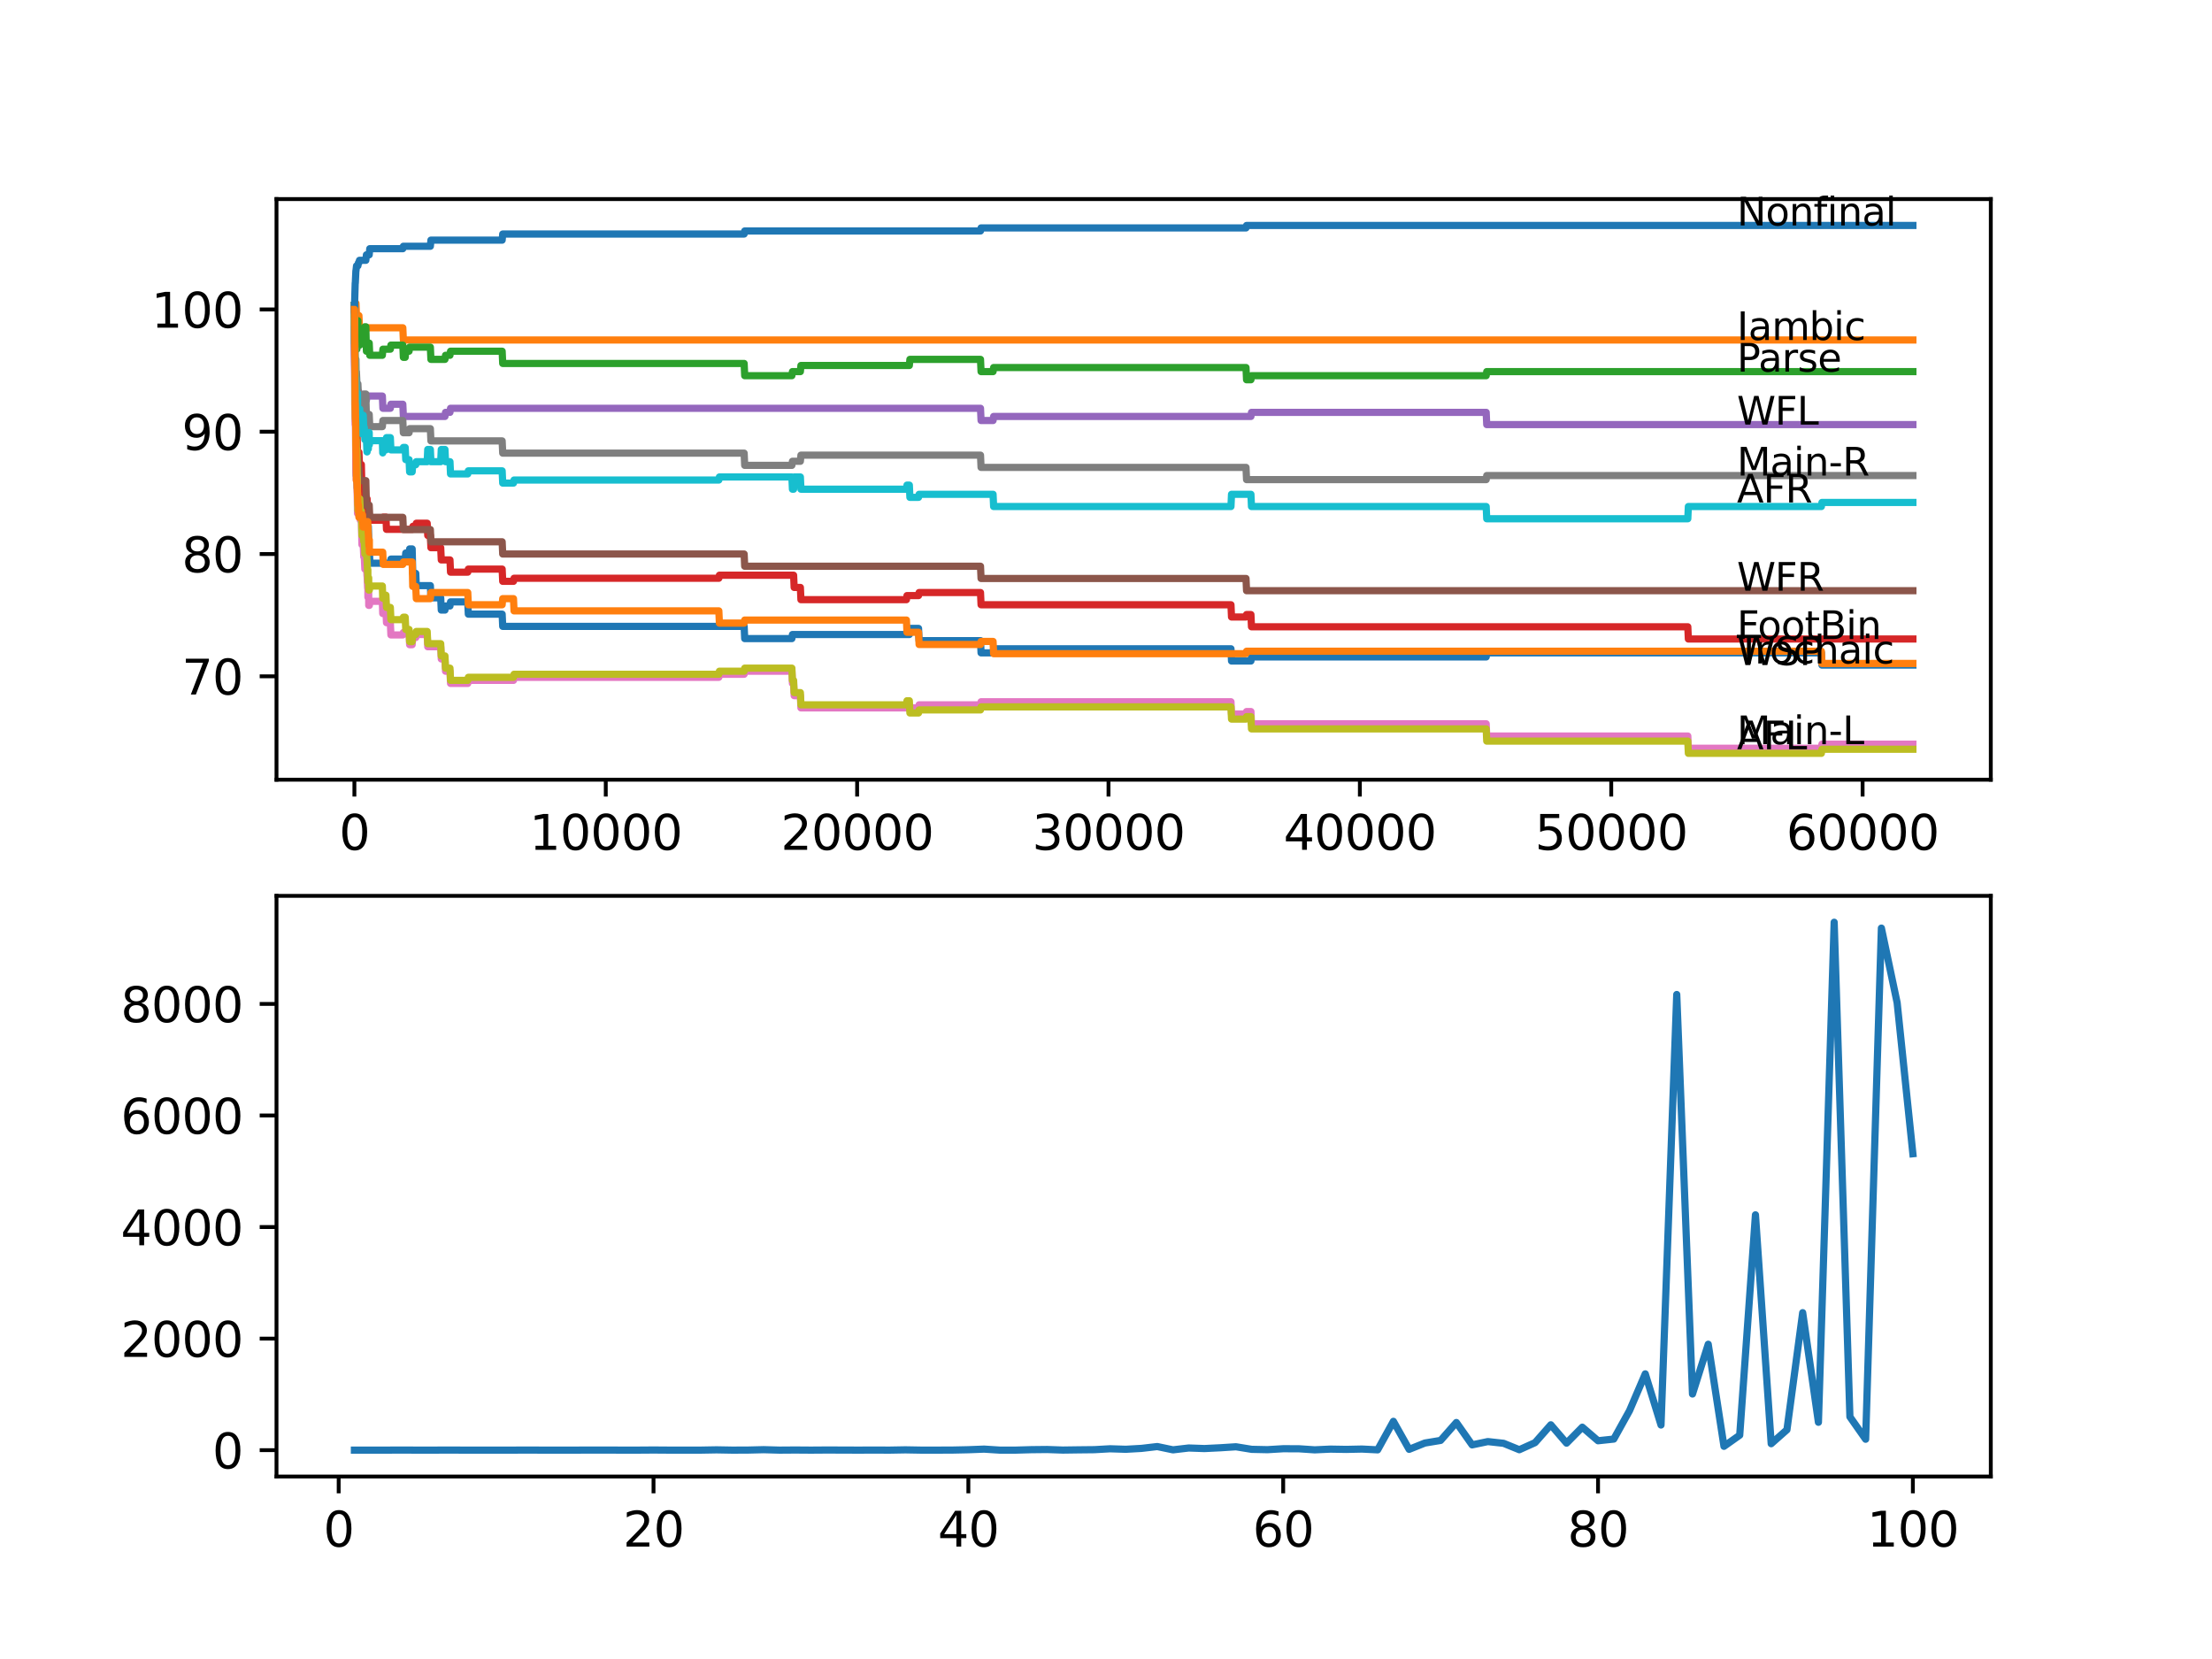 <?xml version="1.0" encoding="utf-8" standalone="no"?>
<!DOCTYPE svg PUBLIC "-//W3C//DTD SVG 1.1//EN"
  "http://www.w3.org/Graphics/SVG/1.1/DTD/svg11.dtd">
<svg xmlns:xlink="http://www.w3.org/1999/xlink" width="460.8pt" height="345.6pt" viewBox="0 0 460.8 345.6" xmlns="http://www.w3.org/2000/svg" version="1.1">
 <defs>
  <style type="text/css">*{stroke-linejoin: round; stroke-linecap: butt}</style>
 </defs>
 <g id="figure_1">
  <g id="patch_1">
   <path d="M 0 345.6 
L 460.8 345.6 
L 460.8 0 
L 0 0 
z
" style="fill: #ffffff"/>
  </g>
  <g id="axes_1">
   <g id="patch_2">
    <path d="M 57.6 162.432 
L 414.72 162.432 
L 414.72 41.472 
L 57.6 41.472 
z
" style="fill: #ffffff"/>
   </g>
   <g id="matplotlib.axis_1">
    <g id="xtick_1">
     <g id="line2d_1">
      <defs>
       <path id="m9f51a83b48" d="M 0 0 
L 0 3.5 
" style="stroke: #000000; stroke-width: 0.8"/>
      </defs>
      <g>
       <use xlink:href="#m9f51a83b48" x="73.827" y="162.432" style="stroke: #000000; stroke-width: 0.8"/>
      </g>
     </g>
     <g id="text_1">
      <!-- 0 -->
      <g transform="translate(70.646 177.03)scale(0.1 -0.1)">
       <defs>
        <path id="DejaVuSans-30" d="M 2034 4250 
Q 1547 4250 1301 3770 
Q 1056 3291 1056 2328 
Q 1056 1369 1301 889 
Q 1547 409 2034 409 
Q 2525 409 2770 889 
Q 3016 1369 3016 2328 
Q 3016 3291 2770 3770 
Q 2525 4250 2034 4250 
z
M 2034 4750 
Q 2819 4750 3233 4129 
Q 3647 3509 3647 2328 
Q 3647 1150 3233 529 
Q 2819 -91 2034 -91 
Q 1250 -91 836 529 
Q 422 1150 422 2328 
Q 422 3509 836 4129 
Q 1250 4750 2034 4750 
z
" transform="scale(0.016)"/>
       </defs>
       <use xlink:href="#DejaVuSans-30"/>
      </g>
     </g>
    </g>
    <g id="xtick_2">
     <g id="line2d_2">
      <g>
       <use xlink:href="#m9f51a83b48" x="126.192" y="162.432" style="stroke: #000000; stroke-width: 0.8"/>
      </g>
     </g>
     <g id="text_2">
      <!-- 10000 -->
      <g transform="translate(110.286 177.03)scale(0.1 -0.1)">
       <defs>
        <path id="DejaVuSans-31" d="M 794 531 
L 1825 531 
L 1825 4091 
L 703 3866 
L 703 4441 
L 1819 4666 
L 2450 4666 
L 2450 531 
L 3481 531 
L 3481 0 
L 794 0 
L 794 531 
z
" transform="scale(0.016)"/>
       </defs>
       <use xlink:href="#DejaVuSans-31"/>
       <use xlink:href="#DejaVuSans-30" x="63.623"/>
       <use xlink:href="#DejaVuSans-30" x="127.246"/>
       <use xlink:href="#DejaVuSans-30" x="190.869"/>
       <use xlink:href="#DejaVuSans-30" x="254.492"/>
      </g>
     </g>
    </g>
    <g id="xtick_3">
     <g id="line2d_3">
      <g>
       <use xlink:href="#m9f51a83b48" x="178.556" y="162.432" style="stroke: #000000; stroke-width: 0.8"/>
      </g>
     </g>
     <g id="text_3">
      <!-- 20000 -->
      <g transform="translate(162.65 177.03)scale(0.1 -0.1)">
       <defs>
        <path id="DejaVuSans-32" d="M 1228 531 
L 3431 531 
L 3431 0 
L 469 0 
L 469 531 
Q 828 903 1448 1529 
Q 2069 2156 2228 2338 
Q 2531 2678 2651 2914 
Q 2772 3150 2772 3378 
Q 2772 3750 2511 3984 
Q 2250 4219 1831 4219 
Q 1534 4219 1204 4116 
Q 875 4013 500 3803 
L 500 4441 
Q 881 4594 1212 4672 
Q 1544 4750 1819 4750 
Q 2544 4750 2975 4387 
Q 3406 4025 3406 3419 
Q 3406 3131 3298 2873 
Q 3191 2616 2906 2266 
Q 2828 2175 2409 1742 
Q 1991 1309 1228 531 
z
" transform="scale(0.016)"/>
       </defs>
       <use xlink:href="#DejaVuSans-32"/>
       <use xlink:href="#DejaVuSans-30" x="63.623"/>
       <use xlink:href="#DejaVuSans-30" x="127.246"/>
       <use xlink:href="#DejaVuSans-30" x="190.869"/>
       <use xlink:href="#DejaVuSans-30" x="254.492"/>
      </g>
     </g>
    </g>
    <g id="xtick_4">
     <g id="line2d_4">
      <g>
       <use xlink:href="#m9f51a83b48" x="230.921" y="162.432" style="stroke: #000000; stroke-width: 0.8"/>
      </g>
     </g>
     <g id="text_4">
      <!-- 30000 -->
      <g transform="translate(215.015 177.03)scale(0.1 -0.1)">
       <defs>
        <path id="DejaVuSans-33" d="M 2597 2516 
Q 3050 2419 3304 2112 
Q 3559 1806 3559 1356 
Q 3559 666 3084 287 
Q 2609 -91 1734 -91 
Q 1441 -91 1130 -33 
Q 819 25 488 141 
L 488 750 
Q 750 597 1062 519 
Q 1375 441 1716 441 
Q 2309 441 2620 675 
Q 2931 909 2931 1356 
Q 2931 1769 2642 2001 
Q 2353 2234 1838 2234 
L 1294 2234 
L 1294 2753 
L 1863 2753 
Q 2328 2753 2575 2939 
Q 2822 3125 2822 3475 
Q 2822 3834 2567 4026 
Q 2313 4219 1838 4219 
Q 1578 4219 1281 4162 
Q 984 4106 628 3988 
L 628 4550 
Q 988 4650 1302 4700 
Q 1616 4750 1894 4750 
Q 2613 4750 3031 4423 
Q 3450 4097 3450 3541 
Q 3450 3153 3228 2886 
Q 3006 2619 2597 2516 
z
" transform="scale(0.016)"/>
       </defs>
       <use xlink:href="#DejaVuSans-33"/>
       <use xlink:href="#DejaVuSans-30" x="63.623"/>
       <use xlink:href="#DejaVuSans-30" x="127.246"/>
       <use xlink:href="#DejaVuSans-30" x="190.869"/>
       <use xlink:href="#DejaVuSans-30" x="254.492"/>
      </g>
     </g>
    </g>
    <g id="xtick_5">
     <g id="line2d_5">
      <g>
       <use xlink:href="#m9f51a83b48" x="283.285" y="162.432" style="stroke: #000000; stroke-width: 0.8"/>
      </g>
     </g>
     <g id="text_5">
      <!-- 40000 -->
      <g transform="translate(267.379 177.03)scale(0.1 -0.1)">
       <defs>
        <path id="DejaVuSans-34" d="M 2419 4116 
L 825 1625 
L 2419 1625 
L 2419 4116 
z
M 2253 4666 
L 3047 4666 
L 3047 1625 
L 3713 1625 
L 3713 1100 
L 3047 1100 
L 3047 0 
L 2419 0 
L 2419 1100 
L 313 1100 
L 313 1709 
L 2253 4666 
z
" transform="scale(0.016)"/>
       </defs>
       <use xlink:href="#DejaVuSans-34"/>
       <use xlink:href="#DejaVuSans-30" x="63.623"/>
       <use xlink:href="#DejaVuSans-30" x="127.246"/>
       <use xlink:href="#DejaVuSans-30" x="190.869"/>
       <use xlink:href="#DejaVuSans-30" x="254.492"/>
      </g>
     </g>
    </g>
    <g id="xtick_6">
     <g id="line2d_6">
      <g>
       <use xlink:href="#m9f51a83b48" x="335.65" y="162.432" style="stroke: #000000; stroke-width: 0.8"/>
      </g>
     </g>
     <g id="text_6">
      <!-- 50000 -->
      <g transform="translate(319.744 177.03)scale(0.1 -0.1)">
       <defs>
        <path id="DejaVuSans-35" d="M 691 4666 
L 3169 4666 
L 3169 4134 
L 1269 4134 
L 1269 2991 
Q 1406 3038 1543 3061 
Q 1681 3084 1819 3084 
Q 2600 3084 3056 2656 
Q 3513 2228 3513 1497 
Q 3513 744 3044 326 
Q 2575 -91 1722 -91 
Q 1428 -91 1123 -41 
Q 819 9 494 109 
L 494 744 
Q 775 591 1075 516 
Q 1375 441 1709 441 
Q 2250 441 2565 725 
Q 2881 1009 2881 1497 
Q 2881 1984 2565 2268 
Q 2250 2553 1709 2553 
Q 1456 2553 1204 2497 
Q 953 2441 691 2322 
L 691 4666 
z
" transform="scale(0.016)"/>
       </defs>
       <use xlink:href="#DejaVuSans-35"/>
       <use xlink:href="#DejaVuSans-30" x="63.623"/>
       <use xlink:href="#DejaVuSans-30" x="127.246"/>
       <use xlink:href="#DejaVuSans-30" x="190.869"/>
       <use xlink:href="#DejaVuSans-30" x="254.492"/>
      </g>
     </g>
    </g>
    <g id="xtick_7">
     <g id="line2d_7">
      <g>
       <use xlink:href="#m9f51a83b48" x="388.014" y="162.432" style="stroke: #000000; stroke-width: 0.8"/>
      </g>
     </g>
     <g id="text_7">
      <!-- 60000 -->
      <g transform="translate(372.108 177.03)scale(0.1 -0.1)">
       <defs>
        <path id="DejaVuSans-36" d="M 2113 2584 
Q 1688 2584 1439 2293 
Q 1191 2003 1191 1497 
Q 1191 994 1439 701 
Q 1688 409 2113 409 
Q 2538 409 2786 701 
Q 3034 994 3034 1497 
Q 3034 2003 2786 2293 
Q 2538 2584 2113 2584 
z
M 3366 4563 
L 3366 3988 
Q 3128 4100 2886 4159 
Q 2644 4219 2406 4219 
Q 1781 4219 1451 3797 
Q 1122 3375 1075 2522 
Q 1259 2794 1537 2939 
Q 1816 3084 2150 3084 
Q 2853 3084 3261 2657 
Q 3669 2231 3669 1497 
Q 3669 778 3244 343 
Q 2819 -91 2113 -91 
Q 1303 -91 875 529 
Q 447 1150 447 2328 
Q 447 3434 972 4092 
Q 1497 4750 2381 4750 
Q 2619 4750 2861 4703 
Q 3103 4656 3366 4563 
z
" transform="scale(0.016)"/>
       </defs>
       <use xlink:href="#DejaVuSans-36"/>
       <use xlink:href="#DejaVuSans-30" x="63.623"/>
       <use xlink:href="#DejaVuSans-30" x="127.246"/>
       <use xlink:href="#DejaVuSans-30" x="190.869"/>
       <use xlink:href="#DejaVuSans-30" x="254.492"/>
      </g>
     </g>
    </g>
   </g>
   <g id="matplotlib.axis_2">
    <g id="ytick_1">
     <g id="line2d_8">
      <defs>
       <path id="mb6468eca30" d="M 0 0 
L -3.5 0 
" style="stroke: #000000; stroke-width: 0.8"/>
      </defs>
      <g>
       <use xlink:href="#mb6468eca30" x="57.6" y="140.885" style="stroke: #000000; stroke-width: 0.8"/>
      </g>
     </g>
     <g id="text_8">
      <!-- 70 -->
      <g transform="translate(37.875 144.684)scale(0.1 -0.1)">
       <defs>
        <path id="DejaVuSans-37" d="M 525 4666 
L 3525 4666 
L 3525 4397 
L 1831 0 
L 1172 0 
L 2766 4134 
L 525 4134 
L 525 4666 
z
" transform="scale(0.016)"/>
       </defs>
       <use xlink:href="#DejaVuSans-37"/>
       <use xlink:href="#DejaVuSans-30" x="63.623"/>
      </g>
     </g>
    </g>
    <g id="ytick_2">
     <g id="line2d_9">
      <g>
       <use xlink:href="#mb6468eca30" x="57.6" y="115.411" style="stroke: #000000; stroke-width: 0.8"/>
      </g>
     </g>
     <g id="text_9">
      <!-- 80 -->
      <g transform="translate(37.875 119.21)scale(0.1 -0.1)">
       <defs>
        <path id="DejaVuSans-38" d="M 2034 2216 
Q 1584 2216 1326 1975 
Q 1069 1734 1069 1313 
Q 1069 891 1326 650 
Q 1584 409 2034 409 
Q 2484 409 2743 651 
Q 3003 894 3003 1313 
Q 3003 1734 2745 1975 
Q 2488 2216 2034 2216 
z
M 1403 2484 
Q 997 2584 770 2862 
Q 544 3141 544 3541 
Q 544 4100 942 4425 
Q 1341 4750 2034 4750 
Q 2731 4750 3128 4425 
Q 3525 4100 3525 3541 
Q 3525 3141 3298 2862 
Q 3072 2584 2669 2484 
Q 3125 2378 3379 2068 
Q 3634 1759 3634 1313 
Q 3634 634 3220 271 
Q 2806 -91 2034 -91 
Q 1263 -91 848 271 
Q 434 634 434 1313 
Q 434 1759 690 2068 
Q 947 2378 1403 2484 
z
M 1172 3481 
Q 1172 3119 1398 2916 
Q 1625 2713 2034 2713 
Q 2441 2713 2670 2916 
Q 2900 3119 2900 3481 
Q 2900 3844 2670 4047 
Q 2441 4250 2034 4250 
Q 1625 4250 1398 4047 
Q 1172 3844 1172 3481 
z
" transform="scale(0.016)"/>
       </defs>
       <use xlink:href="#DejaVuSans-38"/>
       <use xlink:href="#DejaVuSans-30" x="63.623"/>
      </g>
     </g>
    </g>
    <g id="ytick_3">
     <g id="line2d_10">
      <g>
       <use xlink:href="#mb6468eca30" x="57.6" y="89.937" style="stroke: #000000; stroke-width: 0.8"/>
      </g>
     </g>
     <g id="text_10">
      <!-- 90 -->
      <g transform="translate(37.875 93.736)scale(0.1 -0.1)">
       <defs>
        <path id="DejaVuSans-39" d="M 703 97 
L 703 672 
Q 941 559 1184 500 
Q 1428 441 1663 441 
Q 2288 441 2617 861 
Q 2947 1281 2994 2138 
Q 2813 1869 2534 1725 
Q 2256 1581 1919 1581 
Q 1219 1581 811 2004 
Q 403 2428 403 3163 
Q 403 3881 828 4315 
Q 1253 4750 1959 4750 
Q 2769 4750 3195 4129 
Q 3622 3509 3622 2328 
Q 3622 1225 3098 567 
Q 2575 -91 1691 -91 
Q 1453 -91 1209 -44 
Q 966 3 703 97 
z
M 1959 2075 
Q 2384 2075 2632 2365 
Q 2881 2656 2881 3163 
Q 2881 3666 2632 3958 
Q 2384 4250 1959 4250 
Q 1534 4250 1286 3958 
Q 1038 3666 1038 3163 
Q 1038 2656 1286 2365 
Q 1534 2075 1959 2075 
z
" transform="scale(0.016)"/>
       </defs>
       <use xlink:href="#DejaVuSans-39"/>
       <use xlink:href="#DejaVuSans-30" x="63.623"/>
      </g>
     </g>
    </g>
    <g id="ytick_4">
     <g id="line2d_11">
      <g>
       <use xlink:href="#mb6468eca30" x="57.6" y="64.462" style="stroke: #000000; stroke-width: 0.8"/>
      </g>
     </g>
     <g id="text_11">
      <!-- 100 -->
      <g transform="translate(31.512 68.262)scale(0.1 -0.1)">
       <use xlink:href="#DejaVuSans-31"/>
       <use xlink:href="#DejaVuSans-30" x="63.623"/>
       <use xlink:href="#DejaVuSans-30" x="127.246"/>
      </g>
     </g>
    </g>
   </g>
   <g id="line2d_12">
    <path d="M 73.833 63.613 
L 73.969 81.658 
L 73.974 80.808 
L 73.979 80.808 
L 73.985 79.535 
L 74.026 84.63 
L 74.074 84.63 
L 74.079 84.63 
L 74.215 99.065 
L 74.351 99.065 
L 74.403 101.612 
L 74.461 100.763 
L 74.466 100.763 
L 74.477 103.311 
L 74.576 101.188 
L 74.686 101.188 
L 74.807 106.283 
L 74.938 106.283 
L 75.053 105.433 
L 75.514 105.433 
L 75.629 107.981 
L 75.665 107.981 
L 75.781 107.132 
L 75.891 107.132 
L 76.006 106.283 
L 76.289 106.283 
L 76.336 108.83 
L 76.399 107.981 
L 76.472 107.981 
L 76.587 110.528 
L 76.634 110.528 
L 76.734 109.679 
L 76.854 114.774 
L 76.943 114.774 
L 77.058 117.321 
L 81.316 117.321 
L 81.431 116.472 
L 84.41 116.472 
L 84.526 115.199 
L 85.217 115.199 
L 85.332 114.349 
L 85.861 114.349 
L 85.981 119.444 
L 86.61 119.444 
L 86.725 121.992 
L 89.652 121.992 
L 89.767 124.539 
L 91.809 124.539 
L 91.925 127.087 
L 92.694 127.087 
L 92.81 126.237 
L 93.736 126.237 
L 93.852 125.388 
L 97.444 125.388 
L 97.559 127.936 
L 104.607 127.936 
L 104.723 130.483 
L 155.019 130.483 
L 155.134 133.031 
L 164.963 133.031 
L 165.078 132.181 
L 189.433 132.181 
L 189.548 130.908 
L 191.349 130.908 
L 191.464 133.455 
L 204.257 133.455 
L 204.372 136.003 
L 206.875 136.003 
L 206.99 135.153 
L 256.433 135.153 
L 256.548 137.701 
L 260.591 137.701 
L 260.706 136.852 
L 309.599 136.852 
L 309.714 136.003 
L 379.427 136.003 
L 379.542 138.55 
L 398.487 138.55 
L 398.487 138.55 
" clip-path="url(#p44576ec7ef)" style="fill: none; stroke: #1f77b4; stroke-width: 1.5; stroke-linecap: square"/>
   </g>
   <g id="line2d_13">
    <path d="M 73.833 64.462 
L 73.838 64.462 
L 73.953 63.189 
L 74.152 63.189 
L 74.267 65.736 
L 74.77 65.736 
L 74.885 68.284 
L 83.913 68.284 
L 84.028 70.831 
L 398.487 70.831 
L 398.487 70.831 
" clip-path="url(#p44576ec7ef)" style="fill: none; stroke: #ff7f0e; stroke-width: 1.5; stroke-linecap: square"/>
   </g>
   <g id="line2d_14">
    <path d="M 73.833 63.613 
L 73.943 70.619 
L 73.953 69.345 
L 73.969 69.345 
L 74.016 67.222 
L 74.021 69.77 
L 74.079 68.496 
L 74.189 72.742 
L 74.194 71.468 
L 74.246 70.194 
L 74.252 72.742 
L 74.299 72.742 
L 74.346 72.742 
L 74.472 68.92 
L 74.477 68.92 
L 74.555 66.798 
L 74.561 69.345 
L 74.582 69.345 
L 74.77 69.345 
L 74.885 71.892 
L 74.938 71.892 
L 75.053 71.043 
L 75.278 71.043 
L 75.393 69.77 
L 75.665 69.77 
L 75.781 68.92 
L 75.891 68.92 
L 76.006 68.071 
L 76.21 68.071 
L 76.331 73.166 
L 76.336 73.166 
L 76.451 72.317 
L 76.634 72.317 
L 76.749 71.468 
L 76.912 71.468 
L 77.027 74.015 
L 79.65 74.015 
L 79.766 72.742 
L 81.316 72.742 
L 81.431 71.892 
L 83.913 71.892 
L 84.028 74.44 
L 84.41 74.44 
L 84.526 73.166 
L 85.217 73.166 
L 85.332 72.317 
L 89.652 72.317 
L 89.767 74.864 
L 92.694 74.864 
L 92.81 74.015 
L 93.736 74.015 
L 93.852 73.166 
L 104.607 73.166 
L 104.723 75.714 
L 155.019 75.714 
L 155.134 78.261 
L 164.963 78.261 
L 165.078 77.412 
L 166.733 77.412 
L 166.848 76.138 
L 189.433 76.138 
L 189.548 74.864 
L 204.257 74.864 
L 204.372 77.412 
L 206.875 77.412 
L 206.99 76.563 
L 259.564 76.563 
L 259.68 79.11 
L 260.591 79.11 
L 260.706 78.261 
L 309.599 78.261 
L 309.714 77.412 
L 398.487 77.412 
L 398.487 77.412 
" clip-path="url(#p44576ec7ef)" style="fill: none; stroke: #2ca02c; stroke-width: 1.5; stroke-linecap: square"/>
   </g>
   <g id="line2d_15">
    <path d="M 73.833 64.462 
L 73.838 63.953 
L 73.859 71.595 
L 73.864 71.595 
L 73.985 84.035 
L 73.995 83.398 
L 74.016 83.398 
L 74.105 88.493 
L 74.131 87.856 
L 74.205 86.158 
L 74.21 88.705 
L 74.231 88.705 
L 74.246 88.705 
L 74.351 88.069 
L 74.472 94.862 
L 74.555 94.862 
L 74.671 94.225 
L 74.77 94.225 
L 74.885 96.772 
L 75.278 96.772 
L 75.398 101.867 
L 75.891 101.867 
L 76.006 104.415 
L 76.21 104.415 
L 76.325 103.905 
L 76.472 103.905 
L 76.587 106.452 
L 76.603 106.452 
L 76.718 105.816 
L 76.807 105.816 
L 76.922 108.363 
L 79.729 108.363 
L 79.844 107.726 
L 80.399 107.726 
L 80.514 110.274 
L 85.903 110.274 
L 86.018 109.637 
L 86.61 109.637 
L 86.725 109 
L 88.992 109 
L 89.107 111.547 
L 89.652 111.547 
L 89.767 114.095 
L 91.809 114.095 
L 91.925 116.642 
L 93.736 116.642 
L 93.852 119.19 
L 97.444 119.19 
L 97.559 118.553 
L 104.607 118.553 
L 104.723 121.1 
L 106.969 121.1 
L 107.084 120.463 
L 149.746 120.463 
L 149.861 119.826 
L 165.324 119.826 
L 165.439 122.374 
L 166.733 122.374 
L 166.848 124.921 
L 188.825 124.921 
L 188.94 124.072 
L 191.349 124.072 
L 191.464 123.435 
L 204.257 123.435 
L 204.372 125.983 
L 256.433 125.983 
L 256.548 128.53 
L 259.564 128.53 
L 259.68 128.021 
L 260.591 128.021 
L 260.706 130.568 
L 351.6 130.568 
L 351.715 133.115 
L 398.487 133.115 
L 398.487 133.115 
" clip-path="url(#p44576ec7ef)" style="fill: none; stroke: #d62728; stroke-width: 1.5; stroke-linecap: square"/>
   </g>
   <g id="line2d_16">
    <path d="M 73.833 67.01 
L 73.911 84.417 
L 73.969 81.658 
L 74.016 80.808 
L 74.021 83.356 
L 74.074 82.082 
L 74.079 82.082 
L 74.189 86.328 
L 74.194 85.054 
L 74.309 83.78 
L 74.346 83.78 
L 74.461 82.507 
L 74.477 82.507 
L 74.592 81.658 
L 74.77 81.658 
L 74.885 84.205 
L 75.891 84.205 
L 76.006 83.356 
L 76.336 83.356 
L 76.451 82.507 
L 79.65 82.507 
L 79.766 85.054 
L 81.316 85.054 
L 81.431 84.205 
L 83.913 84.205 
L 84.028 86.752 
L 92.694 86.752 
L 92.81 85.903 
L 93.736 85.903 
L 93.852 85.054 
L 204.257 85.054 
L 204.372 87.602 
L 206.875 87.602 
L 206.99 86.752 
L 260.591 86.752 
L 260.706 85.903 
L 309.599 85.903 
L 309.714 88.451 
L 398.487 88.451 
L 398.487 88.451 
" clip-path="url(#p44576ec7ef)" style="fill: none; stroke: #9467bd; stroke-width: 1.5; stroke-linecap: square"/>
   </g>
   <g id="line2d_17">
    <path d="M 73.833 64.462 
L 73.985 84.842 
L 74.016 84.842 
L 74.136 89.937 
L 74.152 89.937 
L 74.273 95.032 
L 74.555 95.032 
L 74.671 97.579 
L 74.77 97.579 
L 74.885 100.126 
L 76.21 100.126 
L 76.331 105.221 
L 76.912 105.221 
L 77.027 107.769 
L 83.913 107.769 
L 84.028 110.316 
L 89.652 110.316 
L 89.767 112.863 
L 104.607 112.863 
L 104.723 115.411 
L 155.019 115.411 
L 155.134 117.958 
L 204.257 117.958 
L 204.372 120.506 
L 259.564 120.506 
L 259.68 123.053 
L 398.487 123.053 
L 398.487 123.053 
" clip-path="url(#p44576ec7ef)" style="fill: none; stroke: #8c564b; stroke-width: 1.5; stroke-linecap: square"/>
   </g>
   <g id="line2d_18">
    <path d="M 73.833 67.01 
L 73.838 66.5 
L 73.869 72.869 
L 73.875 72.869 
L 73.985 88.493 
L 74.016 87.856 
L 74.032 87.856 
L 74.152 98.471 
L 74.163 98.046 
L 74.184 98.046 
L 74.205 97.409 
L 74.21 99.957 
L 74.283 99.32 
L 74.351 99.32 
L 74.477 106.962 
L 74.555 106.962 
L 74.671 106.325 
L 74.77 106.325 
L 74.885 105.816 
L 74.938 105.816 
L 75.053 108.363 
L 75.278 108.363 
L 75.398 113.458 
L 75.665 113.458 
L 75.781 116.005 
L 75.891 116.005 
L 76.006 118.553 
L 76.21 118.553 
L 76.331 117.406 
L 76.336 117.406 
L 76.451 119.954 
L 76.472 119.954 
L 76.587 122.501 
L 76.603 122.501 
L 76.634 121.864 
L 76.639 124.412 
L 76.697 124.412 
L 76.734 124.412 
L 76.807 123.563 
L 76.812 126.11 
L 76.833 126.11 
L 76.943 126.11 
L 77.058 125.261 
L 79.65 125.261 
L 79.729 127.808 
L 79.76 127.171 
L 80.399 127.171 
L 80.514 129.719 
L 81.316 129.719 
L 81.431 132.266 
L 83.913 132.266 
L 84.028 131.757 
L 85.217 131.757 
L 85.332 134.304 
L 85.861 134.304 
L 85.976 132.818 
L 86.61 132.818 
L 86.725 132.181 
L 88.992 132.181 
L 89.107 134.729 
L 91.809 134.729 
L 91.925 137.276 
L 92.694 137.276 
L 92.81 139.824 
L 93.736 139.824 
L 93.852 142.371 
L 97.444 142.371 
L 97.559 141.734 
L 106.969 141.734 
L 107.084 141.097 
L 149.746 141.097 
L 149.861 140.461 
L 155.019 140.461 
L 155.134 139.824 
L 164.963 139.824 
L 165.078 142.371 
L 165.324 142.371 
L 165.439 144.918 
L 166.733 144.918 
L 166.848 147.466 
L 191.349 147.466 
L 191.464 146.829 
L 204.257 146.829 
L 204.372 146.192 
L 256.433 146.192 
L 256.548 148.74 
L 259.564 148.74 
L 259.68 148.23 
L 260.591 148.23 
L 260.706 150.778 
L 309.599 150.778 
L 309.714 153.325 
L 351.6 153.325 
L 351.715 155.872 
L 379.427 155.872 
L 379.542 155.023 
L 398.487 155.023 
L 398.487 155.023 
" clip-path="url(#p44576ec7ef)" style="fill: none; stroke: #e377c2; stroke-width: 1.5; stroke-linecap: square"/>
   </g>
   <g id="line2d_19">
    <path d="M 73.833 63.613 
L 73.969 77.412 
L 73.974 77.412 
L 74.016 74.864 
L 74.079 77.412 
L 74.121 79.959 
L 74.152 74.864 
L 74.189 77.412 
L 74.246 77.412 
L 74.362 79.959 
L 74.555 79.959 
L 74.671 82.507 
L 74.77 82.507 
L 74.885 85.054 
L 74.938 85.054 
L 75.053 84.205 
L 75.278 84.205 
L 75.393 82.931 
L 75.665 82.931 
L 75.781 82.082 
L 76.21 82.082 
L 76.331 87.177 
L 76.634 87.177 
L 76.749 86.328 
L 76.912 86.328 
L 77.027 88.875 
L 79.65 88.875 
L 79.766 87.602 
L 83.913 87.602 
L 84.028 90.149 
L 85.217 90.149 
L 85.332 89.3 
L 89.652 89.3 
L 89.767 91.847 
L 104.607 91.847 
L 104.723 94.395 
L 155.019 94.395 
L 155.134 96.942 
L 164.963 96.942 
L 165.078 96.093 
L 166.733 96.093 
L 166.848 94.819 
L 204.257 94.819 
L 204.372 97.367 
L 259.564 97.367 
L 259.68 99.914 
L 309.599 99.914 
L 309.714 99.065 
L 398.487 99.065 
L 398.487 99.065 
" clip-path="url(#p44576ec7ef)" style="fill: none; stroke: #7f7f7f; stroke-width: 1.5; stroke-linecap: square"/>
   </g>
   <g id="line2d_20">
    <path d="M 73.833 67.01 
L 73.854 65.651 
L 73.896 70.534 
L 74.037 87.219 
L 74.079 87.219 
L 74.152 92.739 
L 74.194 91.677 
L 74.205 91.677 
L 74.246 94.225 
L 74.314 93.588 
L 74.351 93.588 
L 74.482 103.778 
L 74.508 103.778 
L 74.555 106.325 
L 74.618 105.688 
L 74.686 105.688 
L 74.801 103.905 
L 74.938 103.905 
L 75.053 106.452 
L 75.278 106.452 
L 75.398 111.547 
L 75.514 111.547 
L 75.629 110.274 
L 75.665 110.274 
L 75.781 112.821 
L 75.891 112.821 
L 76.006 115.368 
L 76.21 115.368 
L 76.331 114.222 
L 76.336 114.222 
L 76.451 116.769 
L 76.472 116.769 
L 76.587 119.317 
L 76.603 119.317 
L 76.634 118.68 
L 76.639 121.227 
L 76.697 121.227 
L 76.734 121.227 
L 76.807 120.378 
L 76.812 122.926 
L 76.833 122.926 
L 76.943 122.926 
L 77.058 122.077 
L 79.65 122.077 
L 79.729 124.624 
L 79.76 123.987 
L 80.399 123.987 
L 80.514 126.535 
L 81.316 126.535 
L 81.431 129.082 
L 83.913 129.082 
L 84.028 128.573 
L 84.41 128.573 
L 84.526 131.12 
L 85.217 131.12 
L 85.332 133.667 
L 85.861 133.667 
L 85.976 132.181 
L 86.61 132.181 
L 86.725 131.545 
L 88.992 131.545 
L 89.107 134.092 
L 91.809 134.092 
L 91.925 136.639 
L 92.694 136.639 
L 92.81 139.187 
L 93.736 139.187 
L 93.852 141.734 
L 97.444 141.734 
L 97.559 141.097 
L 106.969 141.097 
L 107.084 140.461 
L 149.746 140.461 
L 149.861 139.824 
L 155.019 139.824 
L 155.134 139.187 
L 164.963 139.187 
L 165.078 141.734 
L 165.324 141.734 
L 165.439 144.282 
L 166.733 144.282 
L 166.848 146.829 
L 188.825 146.829 
L 188.94 145.98 
L 189.433 145.98 
L 189.548 148.527 
L 191.349 148.527 
L 191.464 147.89 
L 204.257 147.89 
L 204.372 147.254 
L 256.433 147.254 
L 256.548 149.801 
L 259.564 149.801 
L 259.68 149.292 
L 260.591 149.292 
L 260.706 151.839 
L 309.599 151.839 
L 309.714 154.386 
L 351.6 154.386 
L 351.715 156.934 
L 379.427 156.934 
L 379.542 156.085 
L 398.487 156.085 
L 398.487 156.085 
" clip-path="url(#p44576ec7ef)" style="fill: none; stroke: #bcbd22; stroke-width: 1.5; stroke-linecap: square"/>
   </g>
   <g id="line2d_21">
    <path d="M 73.833 64.462 
L 73.843 63.953 
L 73.869 71.595 
L 73.875 71.595 
L 73.896 69.26 
L 73.922 76.266 
L 73.943 75.119 
L 73.958 72.572 
L 74.063 80.851 
L 74.079 80.851 
L 74.084 83.398 
L 74.136 78.728 
L 74.184 80.851 
L 74.189 80.214 
L 74.199 85.309 
L 74.278 82.761 
L 74.346 82.761 
L 74.403 85.309 
L 74.456 84.46 
L 74.466 84.46 
L 74.477 81.912 
L 74.513 87.007 
L 74.571 87.007 
L 74.686 87.007 
L 74.801 85.224 
L 74.938 85.224 
L 75.053 87.771 
L 75.278 87.771 
L 75.309 90.319 
L 75.388 87.771 
L 75.514 87.771 
L 75.629 86.498 
L 75.665 86.498 
L 75.781 89.045 
L 75.891 89.045 
L 76.006 91.592 
L 76.336 91.592 
L 76.451 94.14 
L 76.472 94.14 
L 76.587 91.592 
L 76.603 91.592 
L 76.634 90.956 
L 76.639 93.503 
L 76.697 93.503 
L 76.734 93.503 
L 76.865 90.106 
L 76.912 90.106 
L 76.943 92.654 
L 77.022 91.805 
L 79.65 91.805 
L 79.729 94.352 
L 79.76 93.715 
L 80.399 93.715 
L 80.514 91.168 
L 81.316 91.168 
L 81.431 93.715 
L 83.913 93.715 
L 84.028 93.206 
L 84.41 93.206 
L 84.526 95.753 
L 85.217 95.753 
L 85.332 98.301 
L 85.861 98.301 
L 85.976 96.815 
L 86.61 96.815 
L 86.725 96.178 
L 88.992 96.178 
L 89.107 93.63 
L 89.652 93.63 
L 89.767 96.178 
L 91.809 96.178 
L 91.925 93.63 
L 92.694 93.63 
L 92.81 96.178 
L 93.736 96.178 
L 93.852 98.725 
L 97.444 98.725 
L 97.559 98.088 
L 104.607 98.088 
L 104.723 100.636 
L 106.969 100.636 
L 107.084 99.999 
L 149.746 99.999 
L 149.861 99.362 
L 164.963 99.362 
L 165.078 101.91 
L 165.324 101.91 
L 165.439 99.362 
L 166.733 99.362 
L 166.848 101.91 
L 188.825 101.91 
L 188.94 101.06 
L 189.433 101.06 
L 189.548 103.608 
L 191.349 103.608 
L 191.464 102.971 
L 206.875 102.971 
L 206.99 105.518 
L 256.433 105.518 
L 256.548 102.971 
L 260.591 102.971 
L 260.706 105.518 
L 309.599 105.518 
L 309.714 108.066 
L 351.6 108.066 
L 351.715 105.518 
L 379.427 105.518 
L 379.542 104.669 
L 398.487 104.669 
L 398.487 104.669 
" clip-path="url(#p44576ec7ef)" style="fill: none; stroke: #17becf; stroke-width: 1.5; stroke-linecap: square"/>
   </g>
   <g id="line2d_22">
    <path d="M 73.833 64.462 
L 73.995 58.986 
L 74.016 58.986 
L 74.136 56.438 
L 74.152 56.438 
L 74.273 55.377 
L 74.555 55.377 
L 74.671 54.74 
L 74.77 54.74 
L 74.885 54.23 
L 76.21 54.23 
L 76.331 53.084 
L 76.912 53.084 
L 77.027 51.81 
L 83.913 51.81 
L 84.028 51.301 
L 89.652 51.301 
L 89.767 50.027 
L 104.607 50.027 
L 104.723 48.753 
L 155.019 48.753 
L 155.134 48.117 
L 204.257 48.117 
L 204.372 47.48 
L 259.564 47.48 
L 259.68 46.97 
L 398.487 46.97 
L 398.487 46.97 
" clip-path="url(#p44576ec7ef)" style="fill: none; stroke: #1f77b4; stroke-width: 1.5; stroke-linecap: square"/>
   </g>
   <g id="line2d_23">
    <path d="M 73.833 64.462 
L 73.859 64.462 
L 74.011 85.266 
L 74.016 85.266 
L 74.021 83.993 
L 74.089 87.814 
L 74.105 87.814 
L 74.241 100.126 
L 74.346 100.126 
L 74.461 102.674 
L 74.477 102.674 
L 74.592 105.221 
L 74.686 105.221 
L 74.77 107.769 
L 74.801 107.259 
L 75.514 107.259 
L 75.629 109.807 
L 76.21 109.807 
L 76.331 108.66 
L 76.603 108.66 
L 76.718 111.208 
L 76.734 111.208 
L 76.849 113.755 
L 76.912 113.755 
L 76.943 112.481 
L 76.948 115.029 
L 77.016 115.029 
L 79.729 115.029 
L 79.844 117.576 
L 83.913 117.576 
L 84.028 117.067 
L 85.861 117.067 
L 85.981 122.162 
L 86.61 122.162 
L 86.725 124.709 
L 89.652 124.709 
L 89.767 123.435 
L 97.444 123.435 
L 97.559 125.983 
L 104.607 125.983 
L 104.723 124.709 
L 106.969 124.709 
L 107.084 127.256 
L 149.746 127.256 
L 149.861 129.804 
L 155.019 129.804 
L 155.134 129.167 
L 188.825 129.167 
L 188.94 131.714 
L 191.349 131.714 
L 191.464 134.262 
L 204.257 134.262 
L 204.372 133.625 
L 206.875 133.625 
L 206.99 136.172 
L 259.564 136.172 
L 259.68 135.663 
L 379.427 135.663 
L 379.542 138.21 
L 398.487 138.21 
L 398.487 138.21 
" clip-path="url(#p44576ec7ef)" style="fill: none; stroke: #ff7f0e; stroke-width: 1.5; stroke-linecap: square"/>
   </g>
   <g id="patch_3">
    <path d="M 57.6 162.432 
L 57.6 41.472 
" style="fill: none; stroke: #000000; stroke-width: 0.8; stroke-linejoin: miter; stroke-linecap: square"/>
   </g>
   <g id="patch_4">
    <path d="M 414.72 162.432 
L 414.72 41.472 
" style="fill: none; stroke: #000000; stroke-width: 0.8; stroke-linejoin: miter; stroke-linecap: square"/>
   </g>
   <g id="patch_5">
    <path d="M 57.6 162.432 
L 414.72 162.432 
" style="fill: none; stroke: #000000; stroke-width: 0.8; stroke-linejoin: miter; stroke-linecap: square"/>
   </g>
   <g id="patch_6">
    <path d="M 57.6 41.472 
L 414.72 41.472 
" style="fill: none; stroke: #000000; stroke-width: 0.8; stroke-linejoin: miter; stroke-linecap: square"/>
   </g>
   <g id="text_12">
    <!-- WSP -->
    <g transform="translate(361.832 138.55)scale(0.08 -0.08)">
     <defs>
      <path id="DejaVuSans-57" d="M 213 4666 
L 850 4666 
L 1831 722 
L 2809 4666 
L 3519 4666 
L 4500 722 
L 5478 4666 
L 6119 4666 
L 4947 0 
L 4153 0 
L 3169 4050 
L 2175 0 
L 1381 0 
L 213 4666 
z
" transform="scale(0.016)"/>
      <path id="DejaVuSans-53" d="M 3425 4513 
L 3425 3897 
Q 3066 4069 2747 4153 
Q 2428 4238 2131 4238 
Q 1616 4238 1336 4038 
Q 1056 3838 1056 3469 
Q 1056 3159 1242 3001 
Q 1428 2844 1947 2747 
L 2328 2669 
Q 3034 2534 3370 2195 
Q 3706 1856 3706 1288 
Q 3706 609 3251 259 
Q 2797 -91 1919 -91 
Q 1588 -91 1214 -16 
Q 841 59 441 206 
L 441 856 
Q 825 641 1194 531 
Q 1563 422 1919 422 
Q 2459 422 2753 634 
Q 3047 847 3047 1241 
Q 3047 1584 2836 1778 
Q 2625 1972 2144 2069 
L 1759 2144 
Q 1053 2284 737 2584 
Q 422 2884 422 3419 
Q 422 4038 858 4394 
Q 1294 4750 2059 4750 
Q 2388 4750 2728 4690 
Q 3069 4631 3425 4513 
z
" transform="scale(0.016)"/>
      <path id="DejaVuSans-50" d="M 1259 4147 
L 1259 2394 
L 2053 2394 
Q 2494 2394 2734 2622 
Q 2975 2850 2975 3272 
Q 2975 3691 2734 3919 
Q 2494 4147 2053 4147 
L 1259 4147 
z
M 628 4666 
L 2053 4666 
Q 2838 4666 3239 4311 
Q 3641 3956 3641 3272 
Q 3641 2581 3239 2228 
Q 2838 1875 2053 1875 
L 1259 1875 
L 1259 0 
L 628 0 
L 628 4666 
z
" transform="scale(0.016)"/>
     </defs>
     <use xlink:href="#DejaVuSans-57"/>
     <use xlink:href="#DejaVuSans-53" x="98.877"/>
     <use xlink:href="#DejaVuSans-50" x="162.354"/>
    </g>
   </g>
   <g id="text_13">
    <!-- Iambic -->
    <g transform="translate(361.832 70.831)scale(0.08 -0.08)">
     <defs>
      <path id="DejaVuSans-49" d="M 628 4666 
L 1259 4666 
L 1259 0 
L 628 0 
L 628 4666 
z
" transform="scale(0.016)"/>
      <path id="DejaVuSans-61" d="M 2194 1759 
Q 1497 1759 1228 1600 
Q 959 1441 959 1056 
Q 959 750 1161 570 
Q 1363 391 1709 391 
Q 2188 391 2477 730 
Q 2766 1069 2766 1631 
L 2766 1759 
L 2194 1759 
z
M 3341 1997 
L 3341 0 
L 2766 0 
L 2766 531 
Q 2569 213 2275 61 
Q 1981 -91 1556 -91 
Q 1019 -91 701 211 
Q 384 513 384 1019 
Q 384 1609 779 1909 
Q 1175 2209 1959 2209 
L 2766 2209 
L 2766 2266 
Q 2766 2663 2505 2880 
Q 2244 3097 1772 3097 
Q 1472 3097 1187 3025 
Q 903 2953 641 2809 
L 641 3341 
Q 956 3463 1253 3523 
Q 1550 3584 1831 3584 
Q 2591 3584 2966 3190 
Q 3341 2797 3341 1997 
z
" transform="scale(0.016)"/>
      <path id="DejaVuSans-6d" d="M 3328 2828 
Q 3544 3216 3844 3400 
Q 4144 3584 4550 3584 
Q 5097 3584 5394 3201 
Q 5691 2819 5691 2113 
L 5691 0 
L 5113 0 
L 5113 2094 
Q 5113 2597 4934 2840 
Q 4756 3084 4391 3084 
Q 3944 3084 3684 2787 
Q 3425 2491 3425 1978 
L 3425 0 
L 2847 0 
L 2847 2094 
Q 2847 2600 2669 2842 
Q 2491 3084 2119 3084 
Q 1678 3084 1418 2786 
Q 1159 2488 1159 1978 
L 1159 0 
L 581 0 
L 581 3500 
L 1159 3500 
L 1159 2956 
Q 1356 3278 1631 3431 
Q 1906 3584 2284 3584 
Q 2666 3584 2933 3390 
Q 3200 3197 3328 2828 
z
" transform="scale(0.016)"/>
      <path id="DejaVuSans-62" d="M 3116 1747 
Q 3116 2381 2855 2742 
Q 2594 3103 2138 3103 
Q 1681 3103 1420 2742 
Q 1159 2381 1159 1747 
Q 1159 1113 1420 752 
Q 1681 391 2138 391 
Q 2594 391 2855 752 
Q 3116 1113 3116 1747 
z
M 1159 2969 
Q 1341 3281 1617 3432 
Q 1894 3584 2278 3584 
Q 2916 3584 3314 3078 
Q 3713 2572 3713 1747 
Q 3713 922 3314 415 
Q 2916 -91 2278 -91 
Q 1894 -91 1617 61 
Q 1341 213 1159 525 
L 1159 0 
L 581 0 
L 581 4863 
L 1159 4863 
L 1159 2969 
z
" transform="scale(0.016)"/>
      <path id="DejaVuSans-69" d="M 603 3500 
L 1178 3500 
L 1178 0 
L 603 0 
L 603 3500 
z
M 603 4863 
L 1178 4863 
L 1178 4134 
L 603 4134 
L 603 4863 
z
" transform="scale(0.016)"/>
      <path id="DejaVuSans-63" d="M 3122 3366 
L 3122 2828 
Q 2878 2963 2633 3030 
Q 2388 3097 2138 3097 
Q 1578 3097 1268 2742 
Q 959 2388 959 1747 
Q 959 1106 1268 751 
Q 1578 397 2138 397 
Q 2388 397 2633 464 
Q 2878 531 3122 666 
L 3122 134 
Q 2881 22 2623 -34 
Q 2366 -91 2075 -91 
Q 1284 -91 818 406 
Q 353 903 353 1747 
Q 353 2603 823 3093 
Q 1294 3584 2113 3584 
Q 2378 3584 2631 3529 
Q 2884 3475 3122 3366 
z
" transform="scale(0.016)"/>
     </defs>
     <use xlink:href="#DejaVuSans-49"/>
     <use xlink:href="#DejaVuSans-61" x="29.492"/>
     <use xlink:href="#DejaVuSans-6d" x="90.771"/>
     <use xlink:href="#DejaVuSans-62" x="188.184"/>
     <use xlink:href="#DejaVuSans-69" x="251.66"/>
     <use xlink:href="#DejaVuSans-63" x="279.443"/>
    </g>
   </g>
   <g id="text_14">
    <!-- Parse -->
    <g transform="translate(361.832 77.412)scale(0.08 -0.08)">
     <defs>
      <path id="DejaVuSans-72" d="M 2631 2963 
Q 2534 3019 2420 3045 
Q 2306 3072 2169 3072 
Q 1681 3072 1420 2755 
Q 1159 2438 1159 1844 
L 1159 0 
L 581 0 
L 581 3500 
L 1159 3500 
L 1159 2956 
Q 1341 3275 1631 3429 
Q 1922 3584 2338 3584 
Q 2397 3584 2469 3576 
Q 2541 3569 2628 3553 
L 2631 2963 
z
" transform="scale(0.016)"/>
      <path id="DejaVuSans-73" d="M 2834 3397 
L 2834 2853 
Q 2591 2978 2328 3040 
Q 2066 3103 1784 3103 
Q 1356 3103 1142 2972 
Q 928 2841 928 2578 
Q 928 2378 1081 2264 
Q 1234 2150 1697 2047 
L 1894 2003 
Q 2506 1872 2764 1633 
Q 3022 1394 3022 966 
Q 3022 478 2636 193 
Q 2250 -91 1575 -91 
Q 1294 -91 989 -36 
Q 684 19 347 128 
L 347 722 
Q 666 556 975 473 
Q 1284 391 1588 391 
Q 1994 391 2212 530 
Q 2431 669 2431 922 
Q 2431 1156 2273 1281 
Q 2116 1406 1581 1522 
L 1381 1569 
Q 847 1681 609 1914 
Q 372 2147 372 2553 
Q 372 3047 722 3315 
Q 1072 3584 1716 3584 
Q 2034 3584 2315 3537 
Q 2597 3491 2834 3397 
z
" transform="scale(0.016)"/>
      <path id="DejaVuSans-65" d="M 3597 1894 
L 3597 1613 
L 953 1613 
Q 991 1019 1311 708 
Q 1631 397 2203 397 
Q 2534 397 2845 478 
Q 3156 559 3463 722 
L 3463 178 
Q 3153 47 2828 -22 
Q 2503 -91 2169 -91 
Q 1331 -91 842 396 
Q 353 884 353 1716 
Q 353 2575 817 3079 
Q 1281 3584 2069 3584 
Q 2775 3584 3186 3129 
Q 3597 2675 3597 1894 
z
M 3022 2063 
Q 3016 2534 2758 2815 
Q 2500 3097 2075 3097 
Q 1594 3097 1305 2825 
Q 1016 2553 972 2059 
L 3022 2063 
z
" transform="scale(0.016)"/>
     </defs>
     <use xlink:href="#DejaVuSans-50"/>
     <use xlink:href="#DejaVuSans-61" x="55.803"/>
     <use xlink:href="#DejaVuSans-72" x="117.082"/>
     <use xlink:href="#DejaVuSans-73" x="158.195"/>
     <use xlink:href="#DejaVuSans-65" x="210.295"/>
    </g>
   </g>
   <g id="text_15">
    <!-- FootBin -->
    <g transform="translate(361.832 133.115)scale(0.08 -0.08)">
     <defs>
      <path id="DejaVuSans-46" d="M 628 4666 
L 3309 4666 
L 3309 4134 
L 1259 4134 
L 1259 2759 
L 3109 2759 
L 3109 2228 
L 1259 2228 
L 1259 0 
L 628 0 
L 628 4666 
z
" transform="scale(0.016)"/>
      <path id="DejaVuSans-6f" d="M 1959 3097 
Q 1497 3097 1228 2736 
Q 959 2375 959 1747 
Q 959 1119 1226 758 
Q 1494 397 1959 397 
Q 2419 397 2687 759 
Q 2956 1122 2956 1747 
Q 2956 2369 2687 2733 
Q 2419 3097 1959 3097 
z
M 1959 3584 
Q 2709 3584 3137 3096 
Q 3566 2609 3566 1747 
Q 3566 888 3137 398 
Q 2709 -91 1959 -91 
Q 1206 -91 779 398 
Q 353 888 353 1747 
Q 353 2609 779 3096 
Q 1206 3584 1959 3584 
z
" transform="scale(0.016)"/>
      <path id="DejaVuSans-74" d="M 1172 4494 
L 1172 3500 
L 2356 3500 
L 2356 3053 
L 1172 3053 
L 1172 1153 
Q 1172 725 1289 603 
Q 1406 481 1766 481 
L 2356 481 
L 2356 0 
L 1766 0 
Q 1100 0 847 248 
Q 594 497 594 1153 
L 594 3053 
L 172 3053 
L 172 3500 
L 594 3500 
L 594 4494 
L 1172 4494 
z
" transform="scale(0.016)"/>
      <path id="DejaVuSans-42" d="M 1259 2228 
L 1259 519 
L 2272 519 
Q 2781 519 3026 730 
Q 3272 941 3272 1375 
Q 3272 1813 3026 2020 
Q 2781 2228 2272 2228 
L 1259 2228 
z
M 1259 4147 
L 1259 2741 
L 2194 2741 
Q 2656 2741 2882 2914 
Q 3109 3088 3109 3444 
Q 3109 3797 2882 3972 
Q 2656 4147 2194 4147 
L 1259 4147 
z
M 628 4666 
L 2241 4666 
Q 2963 4666 3353 4366 
Q 3744 4066 3744 3513 
Q 3744 3084 3544 2831 
Q 3344 2578 2956 2516 
Q 3422 2416 3680 2098 
Q 3938 1781 3938 1306 
Q 3938 681 3513 340 
Q 3088 0 2303 0 
L 628 0 
L 628 4666 
z
" transform="scale(0.016)"/>
      <path id="DejaVuSans-6e" d="M 3513 2113 
L 3513 0 
L 2938 0 
L 2938 2094 
Q 2938 2591 2744 2837 
Q 2550 3084 2163 3084 
Q 1697 3084 1428 2787 
Q 1159 2491 1159 1978 
L 1159 0 
L 581 0 
L 581 3500 
L 1159 3500 
L 1159 2956 
Q 1366 3272 1645 3428 
Q 1925 3584 2291 3584 
Q 2894 3584 3203 3211 
Q 3513 2838 3513 2113 
z
" transform="scale(0.016)"/>
     </defs>
     <use xlink:href="#DejaVuSans-46"/>
     <use xlink:href="#DejaVuSans-6f" x="53.895"/>
     <use xlink:href="#DejaVuSans-6f" x="115.076"/>
     <use xlink:href="#DejaVuSans-74" x="176.258"/>
     <use xlink:href="#DejaVuSans-42" x="215.467"/>
     <use xlink:href="#DejaVuSans-69" x="284.07"/>
     <use xlink:href="#DejaVuSans-6e" x="311.854"/>
    </g>
   </g>
   <g id="text_16">
    <!-- WFL -->
    <g transform="translate(361.832 88.451)scale(0.08 -0.08)">
     <defs>
      <path id="DejaVuSans-4c" d="M 628 4666 
L 1259 4666 
L 1259 531 
L 3531 531 
L 3531 0 
L 628 0 
L 628 4666 
z
" transform="scale(0.016)"/>
     </defs>
     <use xlink:href="#DejaVuSans-57"/>
     <use xlink:href="#DejaVuSans-46" x="98.877"/>
     <use xlink:href="#DejaVuSans-4c" x="156.396"/>
    </g>
   </g>
   <g id="text_17">
    <!-- WFR -->
    <g transform="translate(361.832 123.053)scale(0.08 -0.08)">
     <defs>
      <path id="DejaVuSans-52" d="M 2841 2188 
Q 3044 2119 3236 1894 
Q 3428 1669 3622 1275 
L 4263 0 
L 3584 0 
L 2988 1197 
Q 2756 1666 2539 1819 
Q 2322 1972 1947 1972 
L 1259 1972 
L 1259 0 
L 628 0 
L 628 4666 
L 2053 4666 
Q 2853 4666 3247 4331 
Q 3641 3997 3641 3322 
Q 3641 2881 3436 2590 
Q 3231 2300 2841 2188 
z
M 1259 4147 
L 1259 2491 
L 2053 2491 
Q 2509 2491 2742 2702 
Q 2975 2913 2975 3322 
Q 2975 3731 2742 3939 
Q 2509 4147 2053 4147 
L 1259 4147 
z
" transform="scale(0.016)"/>
     </defs>
     <use xlink:href="#DejaVuSans-57"/>
     <use xlink:href="#DejaVuSans-46" x="98.877"/>
     <use xlink:href="#DejaVuSans-52" x="156.396"/>
    </g>
   </g>
   <g id="text_18">
    <!-- Main-L -->
    <g transform="translate(361.832 155.023)scale(0.08 -0.08)">
     <defs>
      <path id="DejaVuSans-4d" d="M 628 4666 
L 1569 4666 
L 2759 1491 
L 3956 4666 
L 4897 4666 
L 4897 0 
L 4281 0 
L 4281 4097 
L 3078 897 
L 2444 897 
L 1241 4097 
L 1241 0 
L 628 0 
L 628 4666 
z
" transform="scale(0.016)"/>
      <path id="DejaVuSans-2d" d="M 313 2009 
L 1997 2009 
L 1997 1497 
L 313 1497 
L 313 2009 
z
" transform="scale(0.016)"/>
     </defs>
     <use xlink:href="#DejaVuSans-4d"/>
     <use xlink:href="#DejaVuSans-61" x="86.279"/>
     <use xlink:href="#DejaVuSans-69" x="147.559"/>
     <use xlink:href="#DejaVuSans-6e" x="175.342"/>
     <use xlink:href="#DejaVuSans-2d" x="238.721"/>
     <use xlink:href="#DejaVuSans-4c" x="274.805"/>
    </g>
   </g>
   <g id="text_19">
    <!-- Main-R -->
    <g transform="translate(361.832 99.065)scale(0.08 -0.08)">
     <use xlink:href="#DejaVuSans-4d"/>
     <use xlink:href="#DejaVuSans-61" x="86.279"/>
     <use xlink:href="#DejaVuSans-69" x="147.559"/>
     <use xlink:href="#DejaVuSans-6e" x="175.342"/>
     <use xlink:href="#DejaVuSans-2d" x="238.721"/>
     <use xlink:href="#DejaVuSans-52" x="274.805"/>
    </g>
   </g>
   <g id="text_20">
    <!-- AFL -->
    <g transform="translate(361.832 156.085)scale(0.08 -0.08)">
     <defs>
      <path id="DejaVuSans-41" d="M 2188 4044 
L 1331 1722 
L 3047 1722 
L 2188 4044 
z
M 1831 4666 
L 2547 4666 
L 4325 0 
L 3669 0 
L 3244 1197 
L 1141 1197 
L 716 0 
L 50 0 
L 1831 4666 
z
" transform="scale(0.016)"/>
     </defs>
     <use xlink:href="#DejaVuSans-41"/>
     <use xlink:href="#DejaVuSans-46" x="68.408"/>
     <use xlink:href="#DejaVuSans-4c" x="125.928"/>
    </g>
   </g>
   <g id="text_21">
    <!-- AFR -->
    <g transform="translate(361.832 104.669)scale(0.08 -0.08)">
     <use xlink:href="#DejaVuSans-41"/>
     <use xlink:href="#DejaVuSans-46" x="68.408"/>
     <use xlink:href="#DejaVuSans-52" x="125.928"/>
    </g>
   </g>
   <g id="text_22">
    <!-- Nonfinal -->
    <g transform="translate(361.832 46.97)scale(0.08 -0.08)">
     <defs>
      <path id="DejaVuSans-4e" d="M 628 4666 
L 1478 4666 
L 3547 763 
L 3547 4666 
L 4159 4666 
L 4159 0 
L 3309 0 
L 1241 3903 
L 1241 0 
L 628 0 
L 628 4666 
z
" transform="scale(0.016)"/>
      <path id="DejaVuSans-66" d="M 2375 4863 
L 2375 4384 
L 1825 4384 
Q 1516 4384 1395 4259 
Q 1275 4134 1275 3809 
L 1275 3500 
L 2222 3500 
L 2222 3053 
L 1275 3053 
L 1275 0 
L 697 0 
L 697 3053 
L 147 3053 
L 147 3500 
L 697 3500 
L 697 3744 
Q 697 4328 969 4595 
Q 1241 4863 1831 4863 
L 2375 4863 
z
" transform="scale(0.016)"/>
      <path id="DejaVuSans-6c" d="M 603 4863 
L 1178 4863 
L 1178 0 
L 603 0 
L 603 4863 
z
" transform="scale(0.016)"/>
     </defs>
     <use xlink:href="#DejaVuSans-4e"/>
     <use xlink:href="#DejaVuSans-6f" x="74.805"/>
     <use xlink:href="#DejaVuSans-6e" x="135.986"/>
     <use xlink:href="#DejaVuSans-66" x="199.365"/>
     <use xlink:href="#DejaVuSans-69" x="234.57"/>
     <use xlink:href="#DejaVuSans-6e" x="262.354"/>
     <use xlink:href="#DejaVuSans-61" x="325.732"/>
     <use xlink:href="#DejaVuSans-6c" x="387.012"/>
    </g>
   </g>
   <g id="text_23">
    <!-- Trochaic -->
    <g transform="translate(361.832 138.21)scale(0.08 -0.08)">
     <defs>
      <path id="DejaVuSans-54" d="M -19 4666 
L 3928 4666 
L 3928 4134 
L 2272 4134 
L 2272 0 
L 1638 0 
L 1638 4134 
L -19 4134 
L -19 4666 
z
" transform="scale(0.016)"/>
      <path id="DejaVuSans-68" d="M 3513 2113 
L 3513 0 
L 2938 0 
L 2938 2094 
Q 2938 2591 2744 2837 
Q 2550 3084 2163 3084 
Q 1697 3084 1428 2787 
Q 1159 2491 1159 1978 
L 1159 0 
L 581 0 
L 581 4863 
L 1159 4863 
L 1159 2956 
Q 1366 3272 1645 3428 
Q 1925 3584 2291 3584 
Q 2894 3584 3203 3211 
Q 3513 2838 3513 2113 
z
" transform="scale(0.016)"/>
     </defs>
     <use xlink:href="#DejaVuSans-54"/>
     <use xlink:href="#DejaVuSans-72" x="46.334"/>
     <use xlink:href="#DejaVuSans-6f" x="85.197"/>
     <use xlink:href="#DejaVuSans-63" x="146.379"/>
     <use xlink:href="#DejaVuSans-68" x="201.359"/>
     <use xlink:href="#DejaVuSans-61" x="264.738"/>
     <use xlink:href="#DejaVuSans-69" x="326.018"/>
     <use xlink:href="#DejaVuSans-63" x="353.801"/>
    </g>
   </g>
  </g>
  <g id="axes_2">
   <g id="patch_7">
    <path d="M 57.6 307.584 
L 414.72 307.584 
L 414.72 186.624 
L 57.6 186.624 
z
" style="fill: #ffffff"/>
   </g>
   <g id="matplotlib.axis_3">
    <g id="xtick_8">
     <g id="line2d_24">
      <g>
       <use xlink:href="#m9f51a83b48" x="70.553" y="307.584" style="stroke: #000000; stroke-width: 0.8"/>
      </g>
     </g>
     <g id="text_24">
      <!-- 0 -->
      <g transform="translate(67.372 322.182)scale(0.1 -0.1)">
       <use xlink:href="#DejaVuSans-30"/>
      </g>
     </g>
    </g>
    <g id="xtick_9">
     <g id="line2d_25">
      <g>
       <use xlink:href="#m9f51a83b48" x="136.14" y="307.584" style="stroke: #000000; stroke-width: 0.8"/>
      </g>
     </g>
     <g id="text_25">
      <!-- 20 -->
      <g transform="translate(129.778 322.182)scale(0.1 -0.1)">
       <use xlink:href="#DejaVuSans-32"/>
       <use xlink:href="#DejaVuSans-30" x="63.623"/>
      </g>
     </g>
    </g>
    <g id="xtick_10">
     <g id="line2d_26">
      <g>
       <use xlink:href="#m9f51a83b48" x="201.727" y="307.584" style="stroke: #000000; stroke-width: 0.8"/>
      </g>
     </g>
     <g id="text_26">
      <!-- 40 -->
      <g transform="translate(195.364 322.182)scale(0.1 -0.1)">
       <use xlink:href="#DejaVuSans-34"/>
       <use xlink:href="#DejaVuSans-30" x="63.623"/>
      </g>
     </g>
    </g>
    <g id="xtick_11">
     <g id="line2d_27">
      <g>
       <use xlink:href="#m9f51a83b48" x="267.314" y="307.584" style="stroke: #000000; stroke-width: 0.8"/>
      </g>
     </g>
     <g id="text_27">
      <!-- 60 -->
      <g transform="translate(260.951 322.182)scale(0.1 -0.1)">
       <use xlink:href="#DejaVuSans-36"/>
       <use xlink:href="#DejaVuSans-30" x="63.623"/>
      </g>
     </g>
    </g>
    <g id="xtick_12">
     <g id="line2d_28">
      <g>
       <use xlink:href="#m9f51a83b48" x="332.9" y="307.584" style="stroke: #000000; stroke-width: 0.8"/>
      </g>
     </g>
     <g id="text_28">
      <!-- 80 -->
      <g transform="translate(326.538 322.182)scale(0.1 -0.1)">
       <use xlink:href="#DejaVuSans-38"/>
       <use xlink:href="#DejaVuSans-30" x="63.623"/>
      </g>
     </g>
    </g>
    <g id="xtick_13">
     <g id="line2d_29">
      <g>
       <use xlink:href="#m9f51a83b48" x="398.487" y="307.584" style="stroke: #000000; stroke-width: 0.8"/>
      </g>
     </g>
     <g id="text_29">
      <!-- 100 -->
      <g transform="translate(388.944 322.182)scale(0.1 -0.1)">
       <use xlink:href="#DejaVuSans-31"/>
       <use xlink:href="#DejaVuSans-30" x="63.623"/>
       <use xlink:href="#DejaVuSans-30" x="127.246"/>
      </g>
     </g>
    </g>
   </g>
   <g id="matplotlib.axis_4">
    <g id="ytick_5">
     <g id="line2d_30">
      <g>
       <use xlink:href="#mb6468eca30" x="57.6" y="302.097" style="stroke: #000000; stroke-width: 0.8"/>
      </g>
     </g>
     <g id="text_30">
      <!-- 0 -->
      <g transform="translate(44.237 305.897)scale(0.1 -0.1)">
       <use xlink:href="#DejaVuSans-30"/>
      </g>
     </g>
    </g>
    <g id="ytick_6">
     <g id="line2d_31">
      <g>
       <use xlink:href="#mb6468eca30" x="57.6" y="278.857" style="stroke: #000000; stroke-width: 0.8"/>
      </g>
     </g>
     <g id="text_31">
      <!-- 2000 -->
      <g transform="translate(25.15 282.656)scale(0.1 -0.1)">
       <use xlink:href="#DejaVuSans-32"/>
       <use xlink:href="#DejaVuSans-30" x="63.623"/>
       <use xlink:href="#DejaVuSans-30" x="127.246"/>
       <use xlink:href="#DejaVuSans-30" x="190.869"/>
      </g>
     </g>
    </g>
    <g id="ytick_7">
     <g id="line2d_32">
      <g>
       <use xlink:href="#mb6468eca30" x="57.6" y="255.616" style="stroke: #000000; stroke-width: 0.8"/>
      </g>
     </g>
     <g id="text_32">
      <!-- 4000 -->
      <g transform="translate(25.15 259.415)scale(0.1 -0.1)">
       <use xlink:href="#DejaVuSans-34"/>
       <use xlink:href="#DejaVuSans-30" x="63.623"/>
       <use xlink:href="#DejaVuSans-30" x="127.246"/>
       <use xlink:href="#DejaVuSans-30" x="190.869"/>
      </g>
     </g>
    </g>
    <g id="ytick_8">
     <g id="line2d_33">
      <g>
       <use xlink:href="#mb6468eca30" x="57.6" y="232.375" style="stroke: #000000; stroke-width: 0.8"/>
      </g>
     </g>
     <g id="text_33">
      <!-- 6000 -->
      <g transform="translate(25.15 236.174)scale(0.1 -0.1)">
       <use xlink:href="#DejaVuSans-36"/>
       <use xlink:href="#DejaVuSans-30" x="63.623"/>
       <use xlink:href="#DejaVuSans-30" x="127.246"/>
       <use xlink:href="#DejaVuSans-30" x="190.869"/>
      </g>
     </g>
    </g>
    <g id="ytick_9">
     <g id="line2d_34">
      <g>
       <use xlink:href="#mb6468eca30" x="57.6" y="209.134" style="stroke: #000000; stroke-width: 0.8"/>
      </g>
     </g>
     <g id="text_34">
      <!-- 8000 -->
      <g transform="translate(25.15 212.934)scale(0.1 -0.1)">
       <use xlink:href="#DejaVuSans-38"/>
       <use xlink:href="#DejaVuSans-30" x="63.623"/>
       <use xlink:href="#DejaVuSans-30" x="127.246"/>
       <use xlink:href="#DejaVuSans-30" x="190.869"/>
      </g>
     </g>
    </g>
   </g>
   <g id="line2d_35">
    <path d="M 73.833 302.086 
L 77.112 302.086 
L 80.391 302.086 
L 83.671 302.074 
L 86.95 302.086 
L 90.229 302.086 
L 93.509 302.074 
L 96.788 302.086 
L 100.067 302.086 
L 103.347 302.086 
L 106.626 302.086 
L 109.905 302.074 
L 113.185 302.086 
L 116.464 302.086 
L 119.743 302.086 
L 123.023 302.074 
L 126.302 302.074 
L 129.581 302.086 
L 132.861 302.086 
L 136.14 302.063 
L 139.42 302.086 
L 142.699 302.086 
L 145.978 302.086 
L 149.258 302.028 
L 152.537 302.086 
L 155.816 302.074 
L 159.096 301.993 
L 162.375 302.086 
L 165.654 302.063 
L 168.934 302.086 
L 172.213 302.063 
L 175.492 302.074 
L 178.772 302.086 
L 182.051 302.074 
L 185.33 302.086 
L 188.61 302.028 
L 191.889 302.086 
L 195.168 302.086 
L 198.448 302.074 
L 201.727 302.004 
L 205.006 301.877 
L 208.286 302.086 
L 211.565 302.086 
L 214.844 301.993 
L 218.124 301.958 
L 221.403 302.074 
L 224.682 302.028 
L 227.962 301.993 
L 231.241 301.807 
L 234.52 301.912 
L 237.8 301.726 
L 241.079 301.342 
L 244.358 302.028 
L 247.638 301.644 
L 250.917 301.76 
L 254.196 301.598 
L 257.476 301.389 
L 260.755 301.923 
L 264.034 301.993 
L 267.314 301.795 
L 270.593 301.807 
L 273.872 302.028 
L 277.152 301.877 
L 280.431 301.935 
L 283.71 301.865 
L 286.99 302.028 
L 290.269 296.09 
L 293.548 301.923 
L 296.828 300.61 
L 300.107 300.064 
L 303.386 296.334 
L 306.666 300.994 
L 309.945 300.308 
L 313.224 300.668 
L 316.504 302.004 
L 319.783 300.529 
L 323.062 296.81 
L 326.342 300.633 
L 329.621 297.31 
L 332.9 300.134 
L 336.18 299.785 
L 339.459 293.87 
L 342.739 286.201 
L 346.018 296.857 
L 349.297 207.171 
L 352.577 290.396 
L 355.856 280.03 
L 359.135 301.296 
L 362.415 298.972 
L 365.694 253.071 
L 368.973 300.749 
L 372.253 297.844 
L 375.532 273.453 
L 378.811 296.287 
L 382.091 192.122 
L 385.37 295.148 
L 388.649 299.82 
L 391.929 193.342 
L 395.208 208.89 
L 398.487 240.347 
" clip-path="url(#p10890bd10e)" style="fill: none; stroke: #1f77b4; stroke-width: 1.5; stroke-linecap: square"/>
   </g>
   <g id="patch_8">
    <path d="M 57.6 307.584 
L 57.6 186.624 
" style="fill: none; stroke: #000000; stroke-width: 0.8; stroke-linejoin: miter; stroke-linecap: square"/>
   </g>
   <g id="patch_9">
    <path d="M 414.72 307.584 
L 414.72 186.624 
" style="fill: none; stroke: #000000; stroke-width: 0.8; stroke-linejoin: miter; stroke-linecap: square"/>
   </g>
   <g id="patch_10">
    <path d="M 57.6 307.584 
L 414.72 307.584 
" style="fill: none; stroke: #000000; stroke-width: 0.8; stroke-linejoin: miter; stroke-linecap: square"/>
   </g>
   <g id="patch_11">
    <path d="M 57.6 186.624 
L 414.72 186.624 
" style="fill: none; stroke: #000000; stroke-width: 0.8; stroke-linejoin: miter; stroke-linecap: square"/>
   </g>
  </g>
 </g>
 <defs>
  <clipPath id="p44576ec7ef">
   <rect x="57.6" y="41.472" width="357.12" height="120.96"/>
  </clipPath>
  <clipPath id="p10890bd10e">
   <rect x="57.6" y="186.624" width="357.12" height="120.96"/>
  </clipPath>
 </defs>
</svg>
